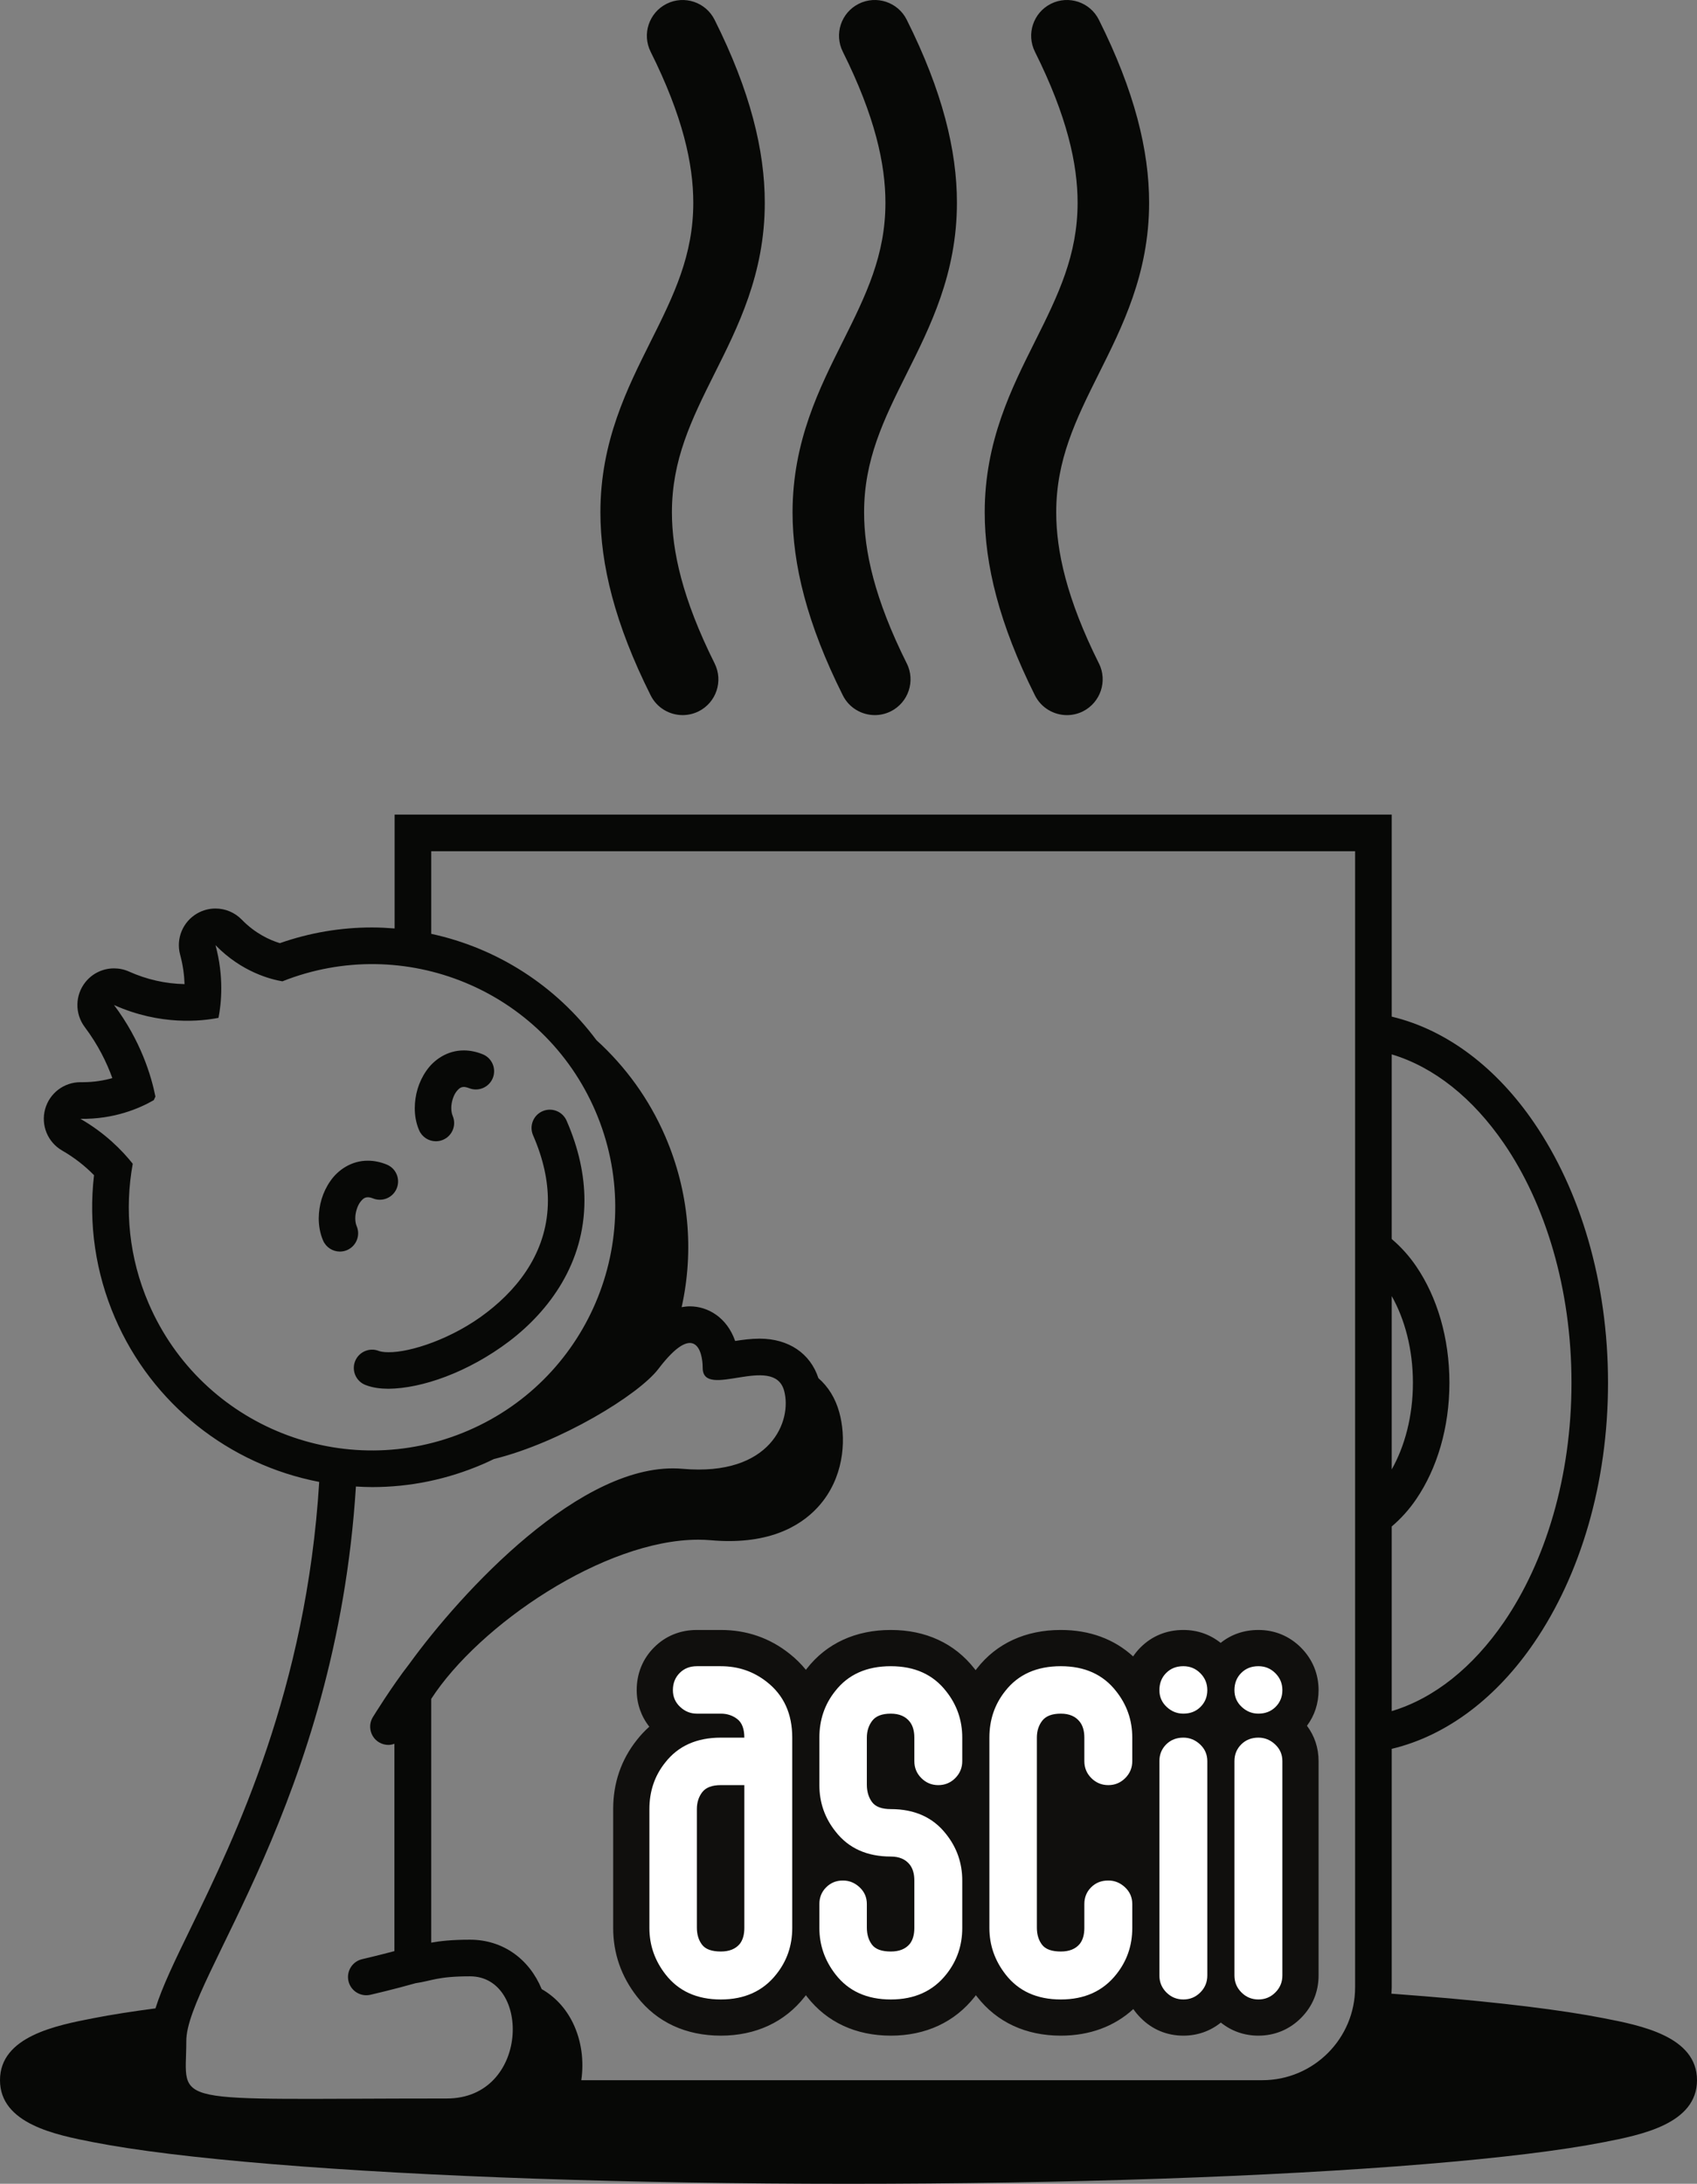 <?xml version="1.0" encoding="UTF-8" standalone="no"?>
<!-- Created with Inkscape (http://www.inkscape.org/) -->

<svg
   xmlns:dc="http://purl.org/dc/elements/1.1/"
   xmlns:cc="http://creativecommons.org/ns#"
   xmlns:rdf="http://www.w3.org/1999/02/22-rdf-syntax-ns#"
   xmlns:svg="http://www.w3.org/2000/svg"
   xmlns="http://www.w3.org/2000/svg"
   xmlns:sodipodi="http://sodipodi.sourceforge.net/DTD/sodipodi-0.dtd"
   xmlns:inkscape="http://www.inkscape.org/namespaces/inkscape"
   id="svg2"
   version="1.1"
   inkscape:version="0.47 r22583"
   width="336.615"
   height="433.113"
   xml:space="preserve"
   sodipodi:docname="logo_plot_schmal.eps"><rect width="100%" height="100%" fill="#808080" stroke="none"/><defs
     id="defs6"><inkscape:perspective
       sodipodi:type="inkscape:persp3d"
       inkscape:vp_x="0 : 0.5 : 1"
       inkscape:vp_y="0 : 1000 : 0"
       inkscape:vp_z="1 : 0.5 : 1"
       inkscape:persp3d-origin="0.5 : 0.33333333 : 1"
       id="perspective10" /></defs><sodipodi:namedview
     pagecolor="#ffffff"
     bordercolor="#666666"
     borderopacity="1"
     objecttolerance="10"
     gridtolerance="10"
     guidetolerance="10"
     inkscape:pageopacity="0"
     inkscape:pageshadow="2"
     inkscape:window-width="1920"
     inkscape:window-height="1126"
     id="namedview4"
     showgrid="false"
     inkscape:zoom="1.6846919"
     inkscape:cx="85.603397"
     inkscape:cy="207.06723"
     inkscape:window-x="-2"
     inkscape:window-y="-3"
     inkscape:window-maximized="1"
     inkscape:current-layer="g12" /><g
     id="g12"
     inkscape:groupmode="layer"
     inkscape:label="ink_ext_XXXXXX"
     transform="matrix(1.25,0,0,-1.25,-253.187,730.882)"><g
       id="g14"
       transform="matrix(0.1,0,0,0.1,196.336,269.546)"><path
         d="m 1014.89,2338.61 c 0,-82.52 22.9,-176.85 79.73,-290.25 9.93,-19.89 29.97,-31.39 50.77,-31.39 8.56,0 17.2,1.92 25.37,5.98 28.04,14.01 39.38,48.07 25.35,76.11 -51.12,102.35 -67.68,178.27 -67.74,239.55 0.06,83.44 30.52,146.07 67.68,220.32 36.55,73.13 79.79,157.83 79.69,271.01 0,82.58 -22.86,176.91 -79.63,290.26 -14.03,28.04 -48.1,39.4 -76.1,25.39 -28.04,-14.03 -39.4,-48.06 -25.39,-76.15 51.1,-102.26 67.65,-178.17 67.68,-239.5 -0.03,-83.37 -30.52,-146.08 -67.68,-220.25 -36.52,-73.23 -79.76,-157.92 -79.73,-271.08 M 753.848,1340.78 c 3.812,0 7.722,0.79 11.441,2.38 14.731,6.35 21.508,23.4 15.141,38.1 l 0,0.04 c -1.2,2.72 -2.145,7.04 -2.145,12.04 -0.121,9 3.215,19.6 7.695,25.74 4.883,6.38 7.915,7.74 12.243,7.89 1.757,-0.04 4.343,-0.39 8.285,-1.92 14.855,-5.94 31.734,1.32 37.691,16.18 5.899,14.86 -1.324,31.72 -16.176,37.65 -9.687,3.89 -19.746,6.09 -29.8,6.05 -26.282,0.16 -47.696,-14.91 -59.645,-32.41 -12.289,-17.7 -18.133,-38.35 -18.273,-59.18 0,-11.73 2,-23.65 6.918,-35.06 4.703,-10.94 15.394,-17.5 26.625,-17.5 m 565.962,997.83 c 0,-82.52 22.96,-176.88 79.76,-290.25 9.9,-19.89 29.99,-31.39 50.8,-31.39 8.49,0 17.13,1.92 25.27,5.96 28.04,14.01 39.39,48.13 25.42,76.13 l -0.06,0 c -51.16,102.4 -67.68,178.32 -67.68,239.55 0.06,83.39 30.53,146.07 67.68,220.3 36.55,73.2 79.66,157.91 79.66,271.01 0,82.63 -22.88,176.93 -79.66,290.35 -13.97,28 -48.07,39.31 -76.08,25.34 -28.1,-14.05 -39.39,-48.13 -25.35,-76.11 51.05,-102.32 67.62,-178.23 67.62,-239.58 0,-83.3 -30.52,-146.01 -67.68,-220.23 -36.52,-73.21 -79.7,-157.92 -79.7,-271.08 m 1287,-2389.176 c -66.97,13.086 -162.01,24.758 -282.46,34.668 -17.63,1.453 -35.79,2.832 -54.25,4.219 0.17,3.348 0.51,6.648 0.51,10.059 l 0,378.391 c 89.35,21.335 167.69,82.996 225.95,168.433 73.14,107.024 117.26,252.363 117.31,412.442 -0.05,160.055 -44.17,305.425 -117.31,412.455 -58.26,85.44 -136.6,147.1 -225.95,168.45 l 0,320.58 -1582.274,0 0,-180.7 c -11.848,0.95 -23.723,1.6 -35.77,1.6 -49.968,0 -99.089,-8.35 -146.304,-24.9 -15.676,4.75 -38.789,15.04 -60.508,37.33 -11.242,11.57 -26.379,17.63 -41.695,17.63 -9.821,0 -19.758,-2.52 -28.778,-7.64 -23.011,-13.14 -34.25,-40.17 -27.277,-65.75 4.598,-16.95 6.523,-32.73 6.996,-46.56 -30.32,0.59 -59.938,7.28 -88.152,19.91 -7.645,3.46 -15.77,5.08 -23.762,5.08 -17.266,0 -34.148,-7.68 -45.43,-21.85 -16.527,-20.7 -16.968,-50 -1.101,-71.19 21.379,-28.44 35.05,-56.62 43.851,-81.08 -13.25,-3.74 -28.98,-6.48 -46.789,-6.48 l -3.875,0 c -26.07,0 -49.051,-17.44 -55.98,-42.67 -7.067,-25.54 4.066,-52.63 27.023,-65.81 18.735,-10.78 35.641,-23.84 50.559,-39.06 -8.985,-76.98 2.332,-154.69 33.226,-226.4 C 303.531,923.699 425.863,827.727 568.676,800.312 548.492,471.465 435.27,237.355 364.781,92.402 339.355,40.164 319.672,-0.488 308.855,-34.988 271.371,-39.93 238.281,-45.105 210.367,-50.566 151.324,-62.051 62.133,-79.453 62.133,-148.926 c 0,-69.551 89.191,-86.926 148.234,-98.445 66.953,-13.059 162,-24.691 282.445,-34.649 244.821,-20.199 570.048,-31.292 915.748,-31.292 345.67,0 670.95,11.093 915.79,31.292 120.45,9.958 215.49,21.59 282.46,34.649 59.04,11.519 148.24,28.894 148.24,98.445 0,69.473 -89.2,86.875 -148.24,98.36 M 2270.61,1095.16 c 20.57,-36.28 33.69,-84.51 33.63,-137.515 0.06,-52.997 -13.06,-101.207 -33.63,-137.516 l 0,275.031 z m 0,-365.551 c 14.53,12.305 27.67,26.836 38.82,43.243 33.27,48.82 52.71,113.664 52.77,184.793 -0.06,71.145 -19.5,135.985 -52.77,184.805 -11.15,16.41 -24.29,30.91 -38.82,43.25 l 0,292.96 c 67.21,-20.12 128.71,-69.32 178.06,-141.27 65.58,-95.69 107.28,-230.41 107.2,-379.745 0.08,-149.305 -41.62,-284.051 -107.16,-379.707 -49.39,-71.942 -110.89,-121.168 -178.1,-141.297 l 0,292.968 z M 297.984,1083.61 c -31.246,72.5 -38.382,149.23 -25.187,221.52 -17.074,21.45 -43.949,48.8 -83.027,71.28 53.265,-0.88 93.652,16.5 116.414,29.64 0.91,1.87 1.625,3.79 2.586,5.69 -6.598,33.02 -23.344,88.85 -65.7,145.24 73.766,-33.03 138.926,-25.68 165.797,-20.32 4.528,23.12 8.832,65.22 -4.769,115.29 41.765,-42.97 88.445,-54.42 106.14,-57.38 193.324,76.79 413.789,-13.38 496.642,-205.69 84.3,-195.74 -6.06,-422.794 -201.786,-507.103 -195.778,-84.289 -422.813,6.043 -507.11,201.833 M 771.152,-177.988 c -452.597,0 -413.375,-13.953 -413.375,91.406 0,98.367 237.711,380.574 269.157,879.609 8.527,-0.5 17.058,-0.937 25.671,-0.937 60.493,0 119.528,12.219 175.508,36.308 6.028,2.579 11.899,5.364 17.762,8.196 105.309,25.996 229.635,101.746 261.075,143.054 57.85,76.012 70.27,28.322 70.27,1.614 0,-51.543 112.78,23.268 129.19,-36.157 13.08,-47.554 -20.73,-136.421 -161.23,-124 C 985.496,835.168 792.852,623.547 712.145,512.246 683.32,475.242 654.164,427.629 653.84,427.188 c -8.367,-13.653 -4.078,-31.543 9.515,-39.903 4.766,-2.898 10,-4.289 15.157,-4.289 3.273,0 6.449,0.727 9.511,1.809 l 0,-328.965 C 661.797,48.848 636.879,43.113 636.836,43.078 621.238,39.473 611.508,23.898 615.117,8.293 c 3.074,-13.371 15.02,-22.461 28.211,-22.461 2.164,0 4.36,0.262 6.567,0.719 0.281,0.09 37.875,8.73 71.699,18.391 25.656,3.664 34.801,10.918 86.371,10.918 97.265,0 94.207,-193.847 -36.813,-193.847 M 2212.51,-1.621 c 0,-81.398 -65.97,-147.344 -147.34,-147.344 l -1080.596,0 c 4.453,30.344 0.414,62.696 -13.304,90.899 -11.543,23.68 -28.852,41.887 -49.547,53.641 -19.649,47.687 -61.504,78.398 -113.758,78.398 -28.887,0 -47.434,-2.129 -61.504,-4.688 l 0,386.82 c 76.234,117.618 274.699,252.54 423.879,252.54 6.53,0 13,-0.286 19.34,-0.825 10.06,-0.918 19.93,-1.355 29.33,-1.355 83.29,0 127.22,34.785 149.46,63.957 34.76,45.711 35.98,102.5 25.48,140.348 -6.24,22.707 -17.81,40.91 -33.11,54.191 -12.84,39.229 -47.25,62.669 -93.32,62.669 -13.44,0 -26.99,-1.83 -38.8,-3.69 -13.08,37.5 -43.33,54.94 -71.94,54.94 -4.44,0 -8.73,-0.58 -12.96,-1.29 20.03,90.25 11.38,184.25 -25.93,270.79 -25.61,59.48 -63.26,111.07 -109.3,152.87 -63.965,85.98 -157.102,146.01 -262.129,168.66 l 0,131.08 1466.049,0 0,-1802.611 z M 1624.76,2338.61 c -0.06,-82.52 22.93,-176.85 79.67,-290.29 9.93,-19.87 30.05,-31.39 50.86,-31.39 8.53,0 17.16,1.93 25.27,5.96 27.96,14.07 39.43,48.12 25.42,76.17 l -0.06,0 c -51.11,102.35 -67.66,178.27 -67.72,239.55 0.06,83.37 30.6,146.09 67.72,220.32 36.49,73.16 79.72,157.81 79.72,270.99 0,82.57 -22.95,176.89 -79.72,290.28 -13.98,28.07 -48.11,39.4 -76.08,25.39 -28.03,-14.04 -39.39,-48.06 -25.41,-76.11 51.12,-102.33 67.72,-178.24 67.72,-239.56 -0.07,-83.31 -30.54,-146.06 -67.72,-220.27 -36.52,-73.13 -79.73,-157.83 -79.67,-271.04 m -996.678,-1132.39 0,0.04 c -1.187,2.74 -2.16,7.1 -2.16,12.14 -0.098,8.92 3.183,19.55 7.726,25.71 4.852,6.41 7.879,7.69 12.235,7.84 1.828,0 4.367,-0.31 8.176,-1.84 14.82,-5.97 31.711,1.19 37.679,16.07 5.996,14.86 -1.176,31.74 -16.019,37.71 -9.742,3.95 -19.899,6.1 -29.836,6.07 -26.238,0.15 -47.68,-14.91 -59.637,-32.43 -12.328,-17.66 -18.164,-38.35 -18.324,-59.13 0.031,-11.76 2.019,-23.67 6.902,-35.1 4.738,-10.94 15.426,-17.53 26.656,-17.53 3.832,0 7.723,0.75 11.446,2.35 14.703,6.37 21.512,23.44 15.156,38.1 m 241.852,-182.98 c 64.25,48.79 119.66,124.54 119.632,223.52 0.028,39.52 -8.836,82.06 -28.355,126.76 -6.438,14.66 -23.531,21.37 -38.223,14.94 -14.668,-6.43 -21.351,-23.53 -14.922,-38.23 16.684,-38.28 23.5,-72.62 23.532,-103.47 -0.032,-76.12 -41.946,-135.21 -96.887,-177.44 -54.184,-42.02 -122.031,-63.75 -156.023,-63.23 -7.946,-0.07 -13.59,1.2 -15.461,2.02 -14.903,5.88 -31.739,-1.47 -37.622,-16.352 -5.863,-14.883 1.422,-31.731 16.336,-37.61 11.786,-4.578 23.86,-6.003 36.747,-6.062 53.136,0.535 126.25,26.074 191.246,75.154"
         style="fill:#070806;fill-opacity:1;fill-rule:nonzero;stroke:none"
         id="path16" /><path
         d="m 2059.08,-78.289 c -22.32,0 -42.73,7.168 -59.62,20.777 -16.79,-13.609 -37.2,-20.777 -59.51,-20.777 -25.95,0 -49.38,9.688 -67.56,28.074 -4.44,4.414 -8.41,9.148 -11.82,14.129 -30.12,-27.633 -69.41,-42.203 -115.04,-42.203 -55.52,0 -101.37,21.285 -132.83,61.637 -0.69,0.812 -1.31,1.664 -1.98,2.519 -0.56,-0.75 -1.14,-1.523 -1.74,-2.273 -31.72,-40.398 -77.86,-61.883 -133.22,-61.883 -55.4,0 -101.39,21.285 -132.81,61.57 -0.65,0.82 -1.35,1.699 -1.98,2.586 -0.6,-0.75 -1.2,-1.582 -1.83,-2.332 -31.6,-40.34 -77.77,-61.824 -133.15,-61.824 -55.48,0 -101.4,21.285 -132.81,61.637 -25.17,32.094 -38.01,68.871 -38.01,109.152 l 0,188.762 c 0,41.316 12.65,78.172 37.56,109.597 6.06,7.715 12.72,14.746 19.77,21.055 -12.93,16.367 -20.02,36.531 -20.02,57.981 0,26.394 9.59,49.832 27.66,67.898 17.98,18.074 41.47,27.605 67.87,27.605 l 37.98,0 c 40.92,0 77.62,-12.656 108.96,-37.632 9.81,-7.688 18.44,-16.274 26.02,-25.586 0.57,0.703 1.08,1.355 1.64,2.078 31.16,39.844 77.3,61.14 133.15,61.14 55.42,0 101.31,-21.296 132.79,-61.543 0.57,-0.75 1.17,-1.511 1.76,-2.246 0.75,0.879 1.39,1.77 2.08,2.649 31.04,39.844 77.24,61.14 133.14,61.14 45.63,0 84.72,-14.46 114.72,-41.992 3.41,5.11 7.36,9.934 11.83,14.387 18.05,18.074 41.51,27.605 67.87,27.605 22.12,0 42.31,-7.007 59.21,-20.503 16.77,13.496 37.25,20.503 59.92,20.503 25.78,0 49.1,-9.597 67.4,-27.871 18.45,-18.496 28.07,-41.843 28.07,-67.632 0,-21.04 -6.35,-40.375 -18.44,-56.516 12.07,-16.067 18.44,-35.176 18.44,-56.074 l 0,-340.098 c 0,-25.945 -9.66,-49.246 -27.99,-67.559 -18.31,-18.281 -41.62,-27.938 -67.48,-27.938"
         style="fill:#100f0d;fill-opacity:1;fill-rule:nonzero;stroke:none"
         id="path18" /><path
         d="m 1939.95,394.57 c -11,0 -20.07,-3.593 -27.25,-10.754 -7.15,-7.156 -10.75,-15.996 -10.75,-26.511 l 0,-340.098 c 0,-10.559 3.73,-19.512 11.1,-26.926 7.42,-7.437 16.4,-11.141 26.9,-11.141 10.57,0 19.46,3.703 26.94,11.141 7.38,7.414 11.1,16.367 11.1,26.926 l 0,340.098 c 0,10.515 -3.84,19.355 -11.47,26.511 -7.7,7.161 -16.5,10.754 -26.57,10.754 m 0,113.352 c -11,0 -20.07,-3.527 -27.25,-10.754 -7.15,-7.148 -10.75,-16.23 -10.75,-27.258 0,-10.523 3.82,-19.363 11.48,-26.543 7.59,-7.168 16.5,-10.722 26.52,-10.722 11.02,0 20.13,3.554 27.28,10.722 7.16,7.18 10.76,16.02 10.76,26.543 0,10.551 -3.72,19.504 -11.1,26.914 -7.48,7.434 -16.37,11.098 -26.94,11.098 m 119.13,-75.277 c 11,0 20.06,3.554 27.28,10.722 7.16,7.18 10.76,16.02 10.76,26.543 0,10.551 -3.73,19.504 -11.14,26.914 -7.41,7.434 -16.43,11.098 -26.9,11.098 -11.03,0 -20.09,-3.527 -27.28,-10.754 -7.15,-7.148 -10.75,-16.23 -10.75,-27.258 0,-10.523 3.81,-19.363 11.47,-26.543 7.67,-7.168 16.5,-10.722 26.56,-10.722 m 0,-38.075 c -11.03,0 -20.09,-3.593 -27.28,-10.754 -7.15,-7.156 -10.75,-15.996 -10.75,-26.511 l 0,-340.098 c 0,-10.559 3.68,-19.512 11.13,-26.926 7.38,-7.437 16.41,-11.141 26.9,-11.141 10.47,0 19.49,3.703 26.9,11.141 7.41,7.414 11.14,16.367 11.14,26.926 l 0,340.098 c 0,10.515 -3.85,19.355 -11.51,26.511 -7.6,7.161 -16.53,10.754 -26.53,10.754 m -313.53,113.352 c -38.28,0 -67.71,-13.137 -88.25,-39.445 -16.77,-21.036 -25.13,-45.672 -25.13,-73.907 l 0,-302.031 c 0,-27.258 8.64,-51.934 25.86,-73.906 20.51,-26.328 49.7,-39.492 87.52,-39.492 37.78,0 67.18,13.41 88.25,40.188 16.71,21.062 25.12,45.438 25.12,73.211 l 0,38.027 c 0,10.496 -3.83,19.368 -11.5,26.524 -7.65,7.187 -16.52,10.793 -26.53,10.793 -11.03,0 -20.12,-3.606 -27.28,-10.793 -7.18,-7.156 -10.76,-16.028 -10.76,-26.524 l 0,-38.027 c 0,-10.547 -2.38,-18.926 -7.21,-25.145 -6.66,-8.148 -16.75,-12.172 -30.09,-12.172 -14.39,0 -24.32,3.574 -29.81,10.754 -5.49,7.16 -8.23,16.242 -8.23,27.246 l 0,301.347 c 0,10.535 2.81,19.5 8.58,26.907 5.79,7.441 15.59,11.168 29.46,11.168 13.34,0 23.43,-4.325 30.09,-12.957 4.83,-6.192 7.21,-14.583 7.21,-25.118 l 0,-37.265 c 0,-10.535 3.67,-19.5 11.11,-26.946 7.42,-7.379 16.41,-11.129 26.93,-11.129 10.49,0 19.46,3.75 26.84,11.129 7.45,7.446 11.19,16.411 11.19,26.946 l 0,37.265 c 0,27.754 -8.63,52.383 -25.81,73.907 -20.6,26.308 -49.78,39.445 -87.56,39.445 m -269.79,0 c -38.25,0 -67.71,-13.137 -88.21,-39.445 -16.81,-21.036 -25.16,-45.672 -25.16,-73.907 l 0,-75.34 c 0,-27.714 8.64,-52.382 25.85,-73.886 20.53,-26.289 49.74,-39.426 87.52,-39.426 13.38,0 23.44,-4.363 30.16,-12.969 4.76,-6.219 7.17,-14.57 7.17,-25.066 l 0,-75.344 c 0,-10.547 -2.41,-18.926 -7.17,-25.145 -6.72,-8.148 -16.78,-12.172 -30.16,-12.172 -14.37,0 -24.31,3.574 -29.79,10.754 -5.46,7.16 -8.24,16.242 -8.24,27.246 l 0,37.343 c 0,10.496 -3.81,19.368 -11.47,26.524 -7.67,7.187 -16.47,10.793 -26.54,10.793 -10.52,0 -19.39,-3.606 -26.58,-10.793 -7.16,-7.156 -10.75,-16.028 -10.75,-26.524 l 0,-38.027 c 0,-27.258 8.64,-51.934 25.85,-73.906 20.53,-26.328 49.74,-39.492 87.52,-39.492 37.79,0 67.21,13.41 88.26,40.188 16.71,21.062 25.1,45.438 25.1,73.211 l 0,75.344 c 0,27.683 -8.58,52.344 -25.8,73.887 -20.61,26.265 -49.77,39.421 -87.56,39.421 -14.37,0 -24.31,3.731 -29.79,11.133 -5.46,7.442 -8.24,16.629 -8.24,27.625 l 0,74.621 c 0,10.535 2.91,19.5 8.64,26.907 5.72,7.441 15.52,11.168 29.39,11.168 13.38,0 23.44,-4.325 30.16,-12.957 4.76,-6.192 7.17,-14.583 7.17,-25.118 l 0,-37.265 c 0,-10.535 3.69,-19.5 11.13,-26.946 7.4,-7.379 16.37,-11.129 26.9,-11.129 10.5,0 19.49,3.75 26.89,11.129 7.42,7.446 11.11,16.411 11.11,26.946 l 0,37.265 c 0,27.754 -8.58,52.383 -25.8,73.907 -20.61,26.308 -49.77,39.445 -87.56,39.445 m -196.58,-25.07 c -21.06,16.718 -45.45,25.07 -73.19,25.07 l -38.02,0 c -11,0 -20.12,-3.527 -27.27,-10.754 -7.13,-7.148 -10.75,-16.23 -10.75,-27.258 0,-10.523 3.78,-19.363 11.48,-26.543 7.62,-7.168 16.52,-10.722 26.54,-10.722 l 38.02,0 c 10.09,0 18.79,-2.899 26.21,-8.653 7.41,-5.73 11.1,-15.535 11.1,-29.422 l -37.31,0 c -38.23,0 -67.69,-13.152 -88.22,-39.48 -16.82,-20.996 -25.11,-45.664 -25.11,-73.899 l 0,-188.652 c 0,-27.258 8.58,-51.934 25.81,-73.906 20.59,-26.328 49.73,-39.492 87.52,-39.492 37.77,0 67.23,13.41 88.23,40.188 16.75,21.062 25.12,45.438 25.12,73.211 l 0,302.031 c 0,37.825 -13.37,67.215 -40.16,88.282 M 1243.3,92.539 c 0,-10.547 -2.4,-18.926 -7.16,-25.145 -6.73,-8.148 -16.78,-12.172 -30.15,-12.172 -14.33,0 -24.29,3.574 -29.75,10.754 -5.52,7.16 -8.27,16.242 -8.27,27.246 l 0,187.968 c 0,10.539 2.89,19.512 8.62,26.973 5.75,7.371 15.55,11.066 29.4,11.066 l 37.31,0 0,-226.691"
         style="fill:#ffffff;fill-opacity:1;fill-rule:nonzero;stroke:none"
         id="path20" /></g></g></svg>